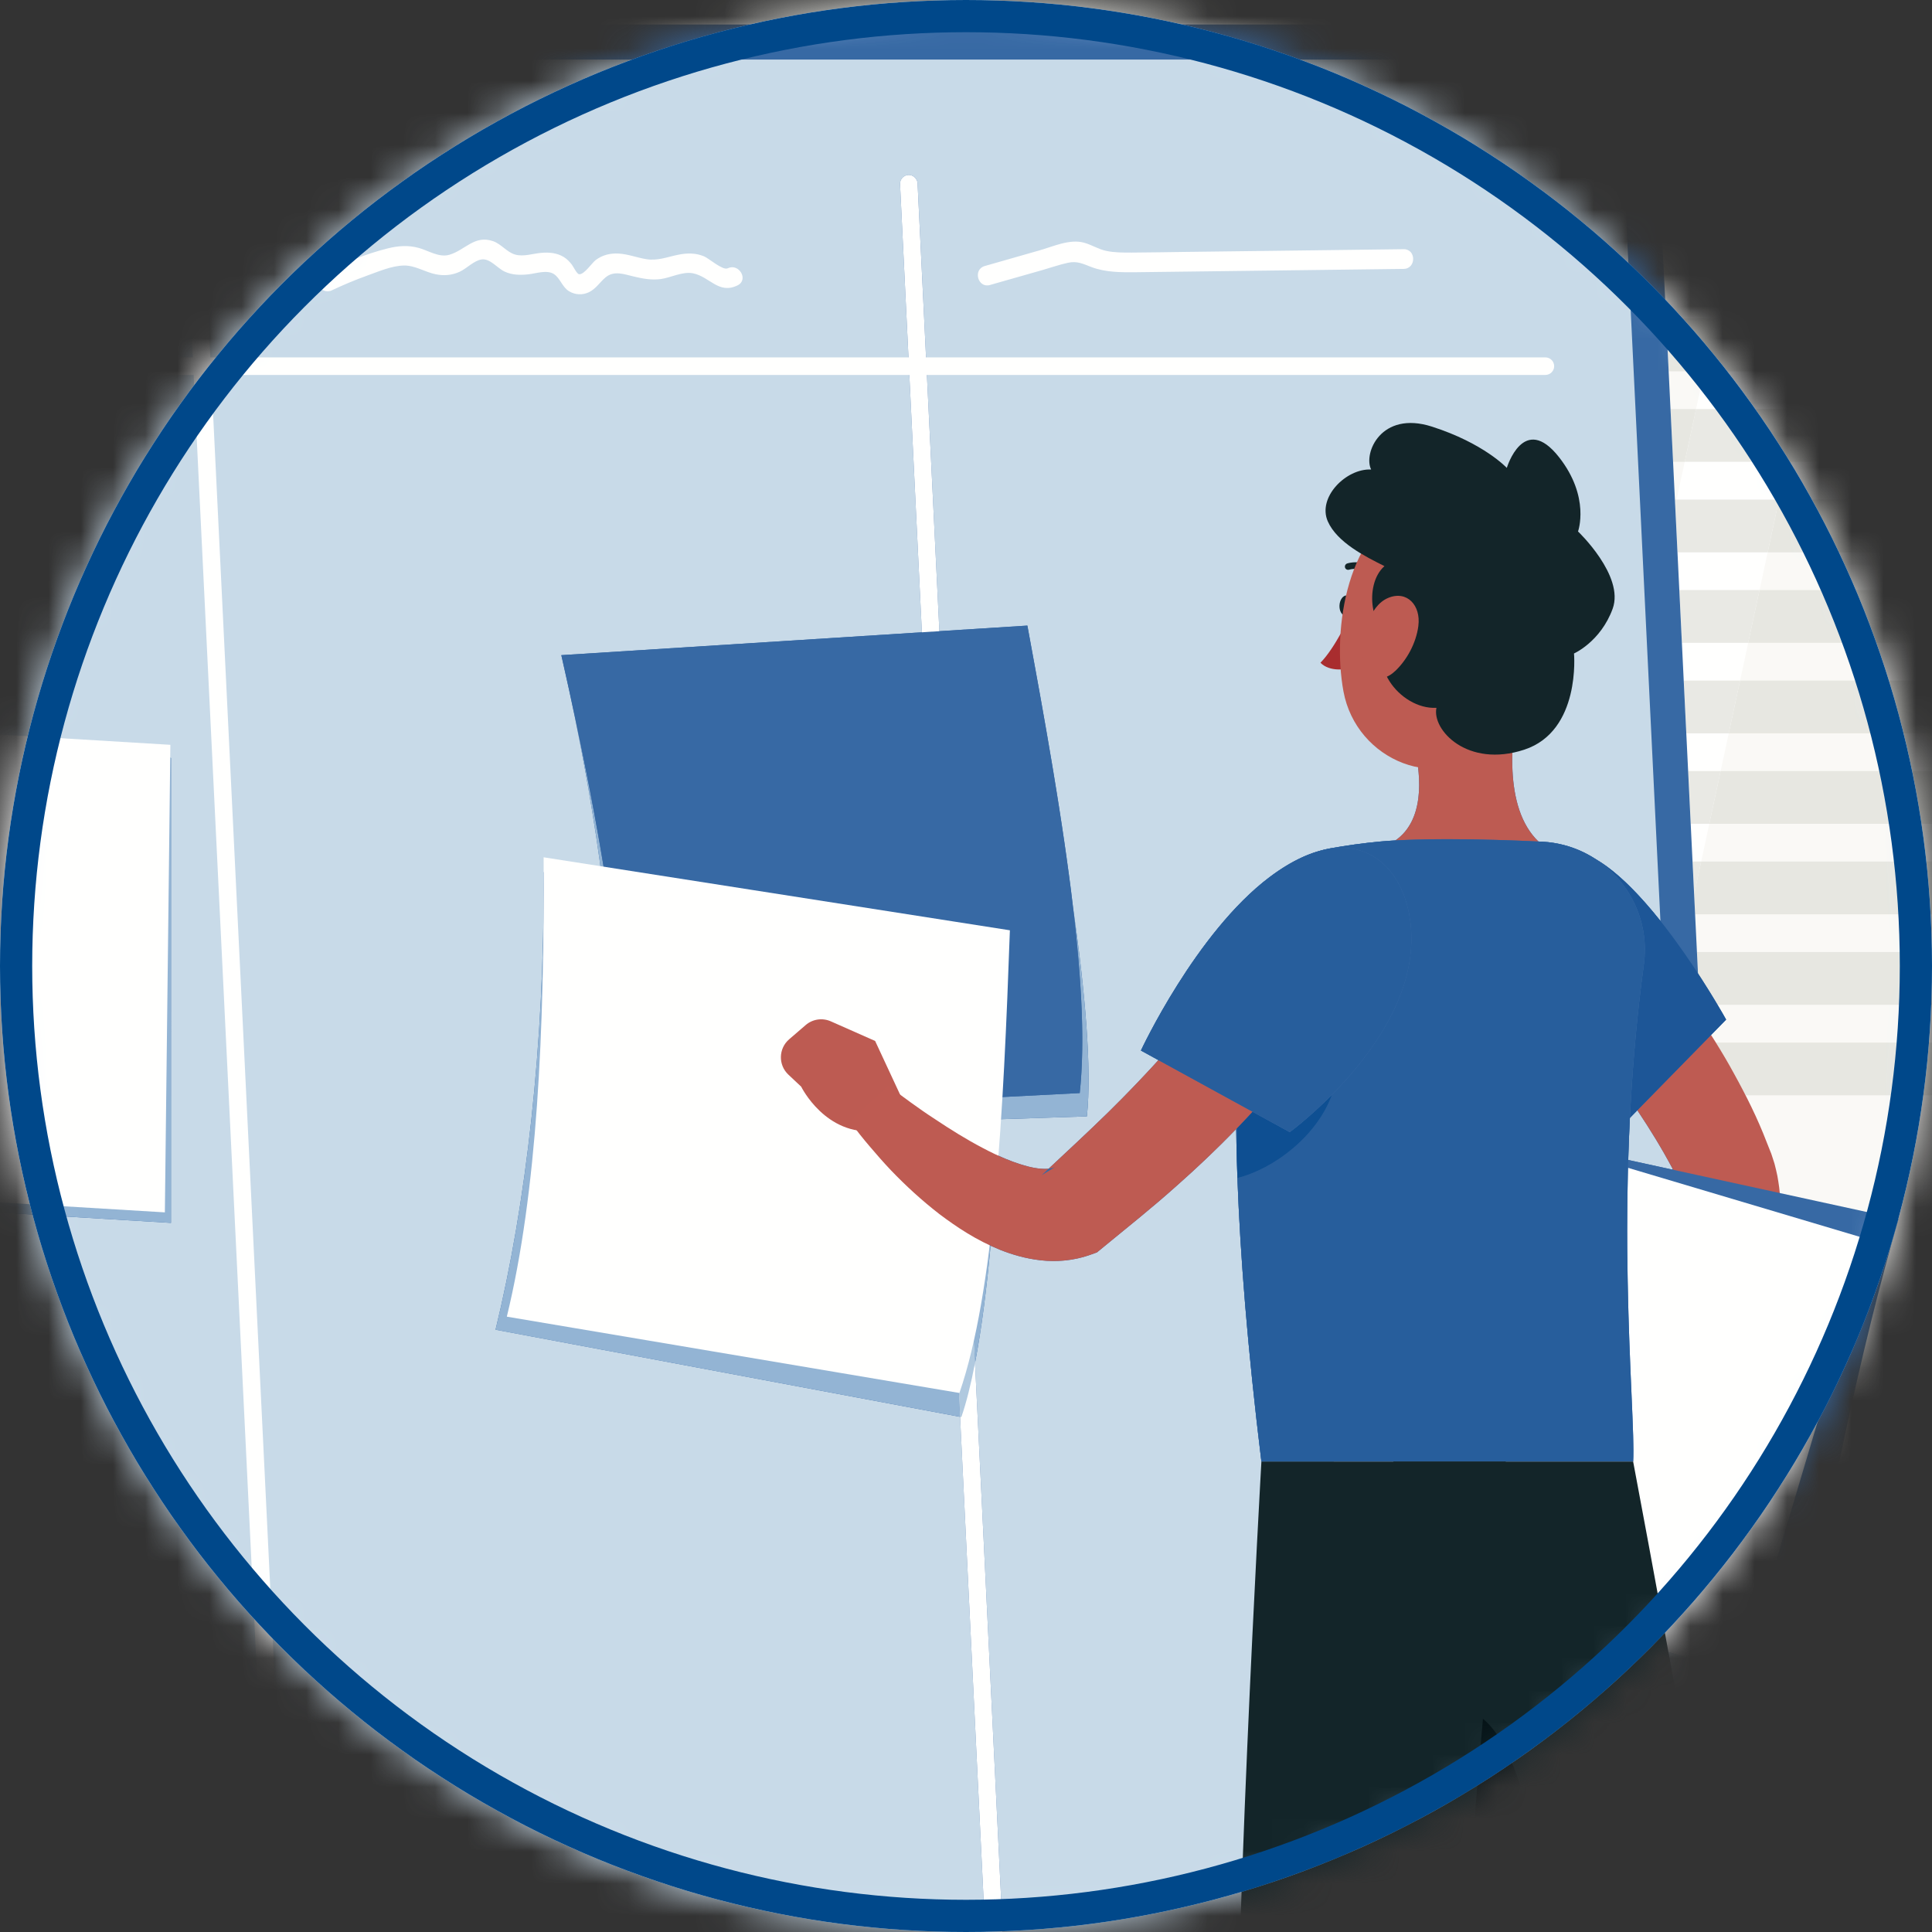 <svg xmlns="http://www.w3.org/2000/svg" xmlns:xlink="http://www.w3.org/1999/xlink" width="60" height="60" viewBox="0 0 60 60">
    <rect x="0" y="0" width="60" height="60" fill="#333333" stroke="none"/>
    <defs>
        <circle id="woy8uozsua" cx="30" cy="30" r="30"/>
        <circle id="m2jdcaigac" cx="30" cy="30" r="30"/>
    </defs>
    <g fill="none" fill-rule="evenodd">
        <g>
            <mask id="raa9b54xeb" fill="#fff">
                <use xlink:href="#woy8uozsua"/>
            </mask>
            <use fill="#DBECFF" xlink:href="#woy8uozsua"/>
            <g mask="url(#raa9b54xeb)">
                <g>
                    <g>
                        <path fill="#E4E4DE" d="M1.774.192C.872.192.137.927.137 1.83v81.429c0 .903.735 1.637 1.637 1.637h57.93c.903 0 1.637-.734 1.637-1.637V1.829c0-.902-.734-1.637-1.637-1.637H1.774m57.93 84.78H1.774c-.944 0-1.712-.769-1.712-1.713V1.829C.062.887.83.118 1.774.118h57.93c.944 0 1.712.769 1.712 1.713v81.429c0 .944-.768 1.712-1.712 1.712M66.664.192c-.903 0-1.638.735-1.638 1.638v81.429c0 .903.735 1.637 1.638 1.637h57.93c.902 0 1.637-.734 1.637-1.637V1.829c0-.902-.735-1.637-1.638-1.637h-57.93m57.93 84.78h-57.93c-.944 0-1.712-.769-1.712-1.713V1.829c0-.943.769-1.712 1.713-1.712h57.93c.943 0 1.712.769 1.712 1.713v81.429c0 .944-.769 1.712-1.713 1.712" transform="translate(-62 -6) translate(11.4)"/>
                    </g>
                    <path fill="#DDDED8" d="M59.147 65.893L129.242 65.893 129.242 4.828 59.147 4.828z" transform="translate(-62 -6)"/>
                    <path fill="#EAEAE5" d="M60.129 65.893L131.345 65.893 131.345 4.828 60.129 4.828z" transform="translate(-62 -6)"/>
                    <path fill="#DDDED8" d="M59.147 67.076L129.242 67.076 129.242 65.893 59.147 65.893z" transform="translate(-62 -6)"/>
                    <path fill="#EAEAE5" d="M61.25 67.076L132.466 67.076 132.466 65.893 61.25 65.893z" transform="translate(-62 -6)"/>
                    <path fill="#FAF9F6" d="M63.074 63.996L128.401 63.996 128.401 6.725 63.074 6.725z" transform="translate(-62 -6)"/>
                    <path fill="#FFFFFE" d="M83.959 63.996L96.273 6.725 104.43 6.725 92.116 63.996 83.959 63.996M74.436 63.996L86.75 6.725 94.907 6.725 82.593 63.996 74.436 63.996" transform="translate(-62 -6)"/>
                    <path fill="#EAEAE5" d="M64.611 6.88v53.516c0 .085.108.155.24.155h.319c.132 0 .24-.07.24-.155V6.88c0-.086-.108-.155-.24-.155h-.318c-.133 0-.241.07-.241.155" transform="translate(-62 -6)"/>
                    <path fill="#FFFFFE" d="M104.935 63.996L117.248 6.725 120.429 6.725 108.115 63.996 104.935 63.996" transform="translate(-62 -6)"/>
                    <path fill="#E7E7E1" d="M128.027 9.101h-8.11l.353-1.638h7.757V9.1m-11.29 0h-3.324l-.08-1.638h3.757l-.353 1.638" transform="translate(-62 -6)"/>
                    <path fill="#E9E9E4" d="M119.918 9.101L116.737 9.101 117.09 7.463 120.27 7.463 119.918 9.101" transform="translate(-62 -6)"/>
                    <path fill="#E7E7E1" d="M128.027 14.722h-9.318l.352-1.638h8.966v1.638m-12.498 0h-1.843l-.08-1.638h2.275l-.352 1.638" transform="translate(-62 -6)"/>
                    <path fill="#E9E9E4" d="M118.709 14.722L115.529 14.722 115.881 13.084 119.061 13.084 118.709 14.722" transform="translate(-62 -6)"/>
                    <path fill="#E7E7E1" d="M128.027 20.343h-10.526l.352-1.639h10.174v1.639m-13.707 0h-.36l-.08-1.639h.793l-.353 1.639" transform="translate(-62 -6)"/>
                    <path fill="#E9E9E4" d="M117.501 20.343L114.32 20.343 114.673 18.704 117.853 18.704 117.501 20.343" transform="translate(-62 -6)"/>
                    <path fill="#E7E7E1" d="M128.027 25.963L116.292 25.963 116.644 24.325 128.027 24.325 128.027 25.963" transform="translate(-62 -6)"/>
                    <path fill="#E9E9E4" d="M116.292 25.963L114.234 25.963 114.154 24.325 116.644 24.325 116.292 25.963" transform="translate(-62 -6)"/>
                    <path fill="#E7E7E1" d="M128.027 31.584L115.084 31.584 115.436 29.946 128.027 29.946 128.027 31.584" transform="translate(-62 -6)"/>
                    <path fill="#E9E9E4" d="M115.084 31.584L114.508 31.584 114.428 29.946 115.436 29.946 115.084 31.584" transform="translate(-62 -6)"/>
                    <path fill="#E7E7E1" d="M128.027 37.205h-12.685c-.15-.252-.358-.592-.608-.974l-.033-.664h13.326v1.638M128.027 11.912h-8.713l.352-1.639h8.361v1.639m-11.894 0h-2.583l-.08-1.639h3.016l-.353 1.639" transform="translate(-62 -6)"/>
                    <path fill="#E9E9E4" d="M119.314 11.912L116.133 11.912 116.486 10.273 119.666 10.273 119.314 11.912" transform="translate(-62 -6)"/>
                    <path fill="#E7E7E1" d="M128.027 17.532h-9.922l.352-1.638h9.57v1.638m-13.102 0h-1.102l-.08-1.638h1.534l-.352 1.638" transform="translate(-62 -6)"/>
                    <path fill="#E9E9E4" d="M118.105 17.532L114.925 17.532 115.277 15.894 118.457 15.894 118.105 17.532" transform="translate(-62 -6)"/>
                    <path fill="#E7E7E1" d="M128.027 23.153h-11.13l.352-1.638h10.778v1.638m-14-1.444l-.01-.194h.051l-.041.194" transform="translate(-62 -6)"/>
                    <path fill="#E9E9E4" d="M116.897 23.153L114.097 23.153 114.027 21.709 114.068 21.515 117.249 21.515 116.897 23.153" transform="translate(-62 -6)"/>
                    <path fill="#E7E7E1" d="M128.027 28.774L115.688 28.774 116.04 27.136 128.027 27.136 128.027 28.774" transform="translate(-62 -6)"/>
                    <path fill="#E9E9E4" d="M115.688 28.774L114.371 28.774 114.291 27.136 116.04 27.136 115.688 28.774" transform="translate(-62 -6)"/>
                    <path fill="#E7E7E1" d="M128.027 34.395L114.644 34.395 114.614 33.769 114.832 32.756 128.027 32.756 128.027 34.395" transform="translate(-62 -6)"/>
                    <path fill="#E9E9E4" d="M114.614 33.769L114.565 32.756 114.832 32.756 114.614 33.769" transform="translate(-62 -6)"/>
                    <path fill="#E7E7E1" d="M128.027 40.016H116.21c-.116-.227-.236-.45-.358-.671-.179-.331-.368-.652-.565-.968h12.74v1.639" transform="translate(-62 -6)"/>
                    <path fill="#3769A4" d="M116.021 74.147h-90.02c-.283 0-.517-.223-.53-.506L22.24 7.318c-.015-.303.227-.558.531-.558h90.02c.284 0 .518.223.531.506l3.23 66.324c.014.303-.228.557-.532.557" transform="translate(-62 -6)"/>
                    <path fill="#C8DAE8" d="M110.011 73.059H27.037c-.284 0-.518-.223-.531-.506L23.382 8.406c-.014-.303.228-.557.532-.557h87.843c.284 0 .517.222.531.506l1.278 26.245c-.624-.785-1.324-1.517-1.997-1.91-.48-.317-1.047-.516-1.666-.55l-.126-.006c-1.091-1.054-.876-3.242-.547-4.821l-3.31 1.846c.25 1.06.28 2.342-.584 2.941-.165.01-.321.02-.467.034-.542.05-1.075.127-1.55.211-.119.021-.237.05-.351.084-.466.13-.981.39-1.54.81-2.293 1.728-3.995 5.386-3.995 5.386l.543.298c-.504.556-1.03 1.1-1.572 1.633-.594.582-1.19 1.133-1.837 1.738l-.054.005-.066.002c-.14 0-.315-.023-.502-.07-.305-.077-.64-.202-.981-.359.02-.374.037-.746.051-1.112l2.739-.09c.159-1.472-.059-3.925-.426-6.465-.313-2.66-.85-5.69-1.422-8.777l-2.733.173-.677-13.909c-.007-.146-.136-.259-.274-.259h-.011c-.15.008-.266.135-.259.285l.678 13.918-11.197.71.102.455.002.007.158.716c.436 2.011.772 3.972 1.015 5.846l-1.825-.285c.029 5.393-.551 10.33-1.495 14.21l14.427 2.706.935 19.214c.007.146.127.26.271.26l.014-.001c.15-.007.266-.135.259-.285l-1.016-20.86c.202-1.052.362-2.313.484-3.642.097.044.196.087.297.128.37.147.782.27 1.253.324.131.015.268.023.41.023.363 0 .755-.056 1.142-.195l.202-.073.247-.203c.696-.573 1.483-1.197 2.213-1.852.639-.565 1.264-1.156 1.864-1.777.004.324.01.66.02 1.01.005.166.01.337.017.512.086 2.354.31 5.25.745 8.807h2.242l-.771 2.589 1.61.48-.02.132 1.736.378.083.025c.943 4.331 2.532 11.62 3.604 16.468l.353 1.596M47.984 62.782l.314 6.433c.007.146.127.26.271.26h.014c.15-.008.266-.136.259-.286l-.315-6.462 7.604-.772c-.039-3.39-1.782-11.26-2.815-14.21l-5.487.652-.47-9.653 1.707-.091c-.768-5.102-1.326-10.003-1.489-14.527l-.928.036-.607-12.47c-.007-.146-.133-.259-.273-.259h-.012c-.15.008-.266.135-.259.285l.607 12.465-12.683.49c-.03 4.149.32 9.752 1.156 14.76l12.238-.66.471 9.688-7.986.949c1.49 5.255 1.552 10.019 1.966 14.055l6.717-.683m4.764-34.121l-.001 14.438 14.563.879.001-14.439-14.564-.879m62.245 35.23c-.406-2.324-.818-4.613-1.177-6.584l.87.26.307 6.324m-1.05-21.566l-1.376-.3c.013-.428.03-.865.052-1.308l.23-.236c.399.596.77 1.2 1.092 1.809l.002.035m-19.18-.08l.036-.022c-.01.008-.022.015-.036.022" transform="translate(-62 -6)"/>
                    <path fill="#FFFFFE" d="M93.023 69.474c-.144 0-.264-.113-.271-.259l-2.8-57.497c-.007-.15.109-.277.259-.285.142-.006.277.109.285.26l2.8 57.496c.007.15-.11.278-.26.285h-.013M70.796 69.474c-.144 0-.264-.113-.271-.259l-2.8-57.497c-.007-.15.109-.277.26-.285.147-.006.276.109.284.26l2.8 57.496c.007.15-.11.278-.26.285h-.013" transform="translate(-62 -6)"/>
                    <path fill="#FFFFFE" d="M109.993 17.644h-83.44c-.15 0-.272-.122-.272-.272 0-.15.122-.273.272-.273h83.44c.15 0 .273.122.273.273 0 .15-.122.272-.273.272M72.31 15.014c.357-.168.719-.321 1.09-.454.353-.126.764-.307 1.143-.314.345-.006.65.2.98.27.26.055.514.034.756-.078.216-.1.436-.341.672-.38.268-.042.492.27.72.376.236.11.489.113.742.085.232-.026.572-.147.787-.009.2.129.26.408.476.537.188.113.422.122.617.026.217-.107.335-.309.514-.459.264-.22.572-.098.874-.027.279.067.549.117.836.08.316-.043.68-.243 1.002-.18.525.105.798.663 1.387.375.354-.173.044-.701-.309-.529-.15.073-.584-.31-.73-.371-.263-.111-.532-.106-.808-.05-.341.069-.637.195-.992.136-.286-.047-.56-.156-.851-.173-.26-.016-.502.042-.713.198-.118.088-.37.473-.523.442-.07-.015-.179-.244-.223-.3-.071-.09-.15-.173-.248-.233-.21-.129-.455-.151-.694-.13-.26.021-.556.128-.815.054-.26-.074-.429-.326-.686-.416-.582-.201-.862.276-1.359.422-.322.095-.652-.132-.955-.214-.325-.088-.634-.065-.959.016-.702.175-1.387.463-2.04.771-.356.168-.045.696.31.53M92.746 14.85l1.634-.465c.259-.074.519-.166.781-.223.298-.066.477.035.743.135.436.163.913.161 1.372.157.544-.005 1.089-.013 1.633-.02l6.682-.083c.394-.005.395-.617 0-.612l-6.83.085c-.537.006-1.074.018-1.61.02-.264 0-.535.003-.794-.052-.246-.051-.453-.19-.692-.255-.445-.123-.954.117-1.377.237l-1.704.487c-.379.107-.218.698.162.59" transform="translate(-62 -6)"/>
                    <path fill="#93B4D4" d="M67.31 43.978L52.747 43.099 52.748 28.66 67.311 29.539 67.31 43.978" transform="translate(-62 -6)"/>
                    <path fill="#FFFFFE" d="M67.12 43.651L52.556 42.773 52.728 28.253 67.291 29.131 67.12 43.651" transform="translate(-62 -6)"/>
                    <path fill="#93B4D4" d="M93.015 40.76l.024-.686 2.493-.128c.165-1.53.06-3.506-.204-5.741.367 2.54.585 4.993.426 6.465l-2.739.09m-12.193-7.372l-.112-.017c-.243-1.875-.58-3.836-1.015-5.847.444 2.023.83 3.99 1.127 5.864" transform="translate(-62 -6)"/>
                    <path fill="#3769A4" d="M81.445 40.67l14.087-.724c.361-3.351-.574-8.838-1.626-14.518l-14.474.919c1.207 5.314 2.077 10.29 2.013 14.323" transform="translate(-62 -6)"/>
                    <path fill="#93B4D4" d="M91.817 50.001L77.39 47.296c.944-3.88 1.524-8.818 1.495-14.211l1.825.285c.367 2.828.523 5.461.487 7.777l7.262-.238c.184.251.363.475.558.702.212.25.429.499.657.738.459.477.95.93 1.498 1.354.114.086.23.171.35.255l.294 6.043m.464-1.671l-.195-4.003c.214.128.439.25.679.36-.122 1.33-.282 2.59-.484 3.643m.684-6.458c-.15-.069-.3-.144-.45-.224-.192-.1-.383-.208-.575-.321l-.026-.53 1.102-.037c-.014.366-.031.738-.051 1.112m-1.587-.893l-.242-.157.234-.008.008.165" transform="translate(-62 -6)"/>
                    <path fill="#B0C9DF" d="M91.856 50.008l-.04-.007-.294-6.043c.18.127.367.251.563.369l.195 4.003c-.125.65-.266 1.22-.424 1.678m.083-8.681c-.188-.111-.375-.227-.562-.348l-.008-.165.544-.018.026.53" transform="translate(-62 -6)"/>
                    <path fill="#719CC6" d="M81.197 41.147c.036-2.316-.12-4.949-.487-7.776l.112.017c.419 2.64.658 5.099.623 7.282l7.534-.387-.58.544.06.082-7.263.238m9.939-.325l-.104-.07c-.26-.168-.52-.35-.775-.535l1.081-.055.032.652-.234.008m.778-.026l-.032-.663 1.158-.059-.024.686-1.102.036" transform="translate(-62 -6)"/>
                    <path fill="#83A9CE" d="M91.369 40.814L91.337 40.162 91.881 40.133 91.913 40.796 91.369 40.814" transform="translate(-62 -6)"/>
                    <path fill="#3769A4" d="M81.445 40.67c.035-2.183-.204-4.642-.623-7.282l12.191 1.909c.073 1.081.087 2.828.026 4.777l-1.158.06-.544.028-1.08.055c-.23-.167-.456-.335-.675-.498l-.603.564-7.534.387" transform="translate(-62 -6)"/>
                    <path fill="#FFFFFE" d="M77.74 46.89l14.056 2.37c1.088-3.155 1.364-8.656 1.567-14.369l-14.48-2.267c.029 5.393-.2 10.386-1.143 14.266" transform="translate(-62 -6)"/>
                    <path fill="#BE5B52" d="M111.79 33.815c.288.302.531.57.779.865.247.288.487.579.724.874.472.591.924 1.2 1.35 1.83.424.636.84 1.277 1.21 1.96.375.68.727 1.38 1.015 2.133l.111.279.028.07.034.103.067.207c.034.13.064.257.09.382.02.12.042.242.056.357.054.461.058.882.044 1.29-.024.813-.134 1.575-.26 2.324-.27 1.497-.657 2.92-1.16 4.34l-1.58-.362c.118-1.412.226-2.851.265-4.237.024-.692.014-1.38-.032-2.017-.025-.317-.068-.621-.128-.876l-.046-.177-.05-.143-.17-.347c-.575-1.161-1.336-2.304-2.147-3.412-.407-.554-.835-1.099-1.269-1.64-.216-.27-.437-.538-.66-.801l-.66-.767 2.39-2.235" transform="translate(-62 -6)"/>
                    <path fill="#BD5B52" d="M114.492 49.874l-1.094 1.175 2.135 1.259s.738-.982.45-1.986l-1.49-.448M111.978 52.783L114.057 53.512 115.533 52.308 113.398 51.049 111.978 52.783" transform="translate(-62 -6)"/>
                    <path fill="#3769A4" d="M117.967 57.587l-13.731-2.995c.733-4.817 1.711-9.413 2.995-13.731l13.73 2.994c-1.212 4.2-2.17 8.847-2.994 13.732" transform="translate(-62 -6)"/>
                    <path fill="#FFFFFE" d="M116.114 57.991L102.645 53.98 106.656 40.51 120.126 44.521 116.114 57.991" transform="translate(-62 -6)"/>
                    <path fill="#132529" d="M104.01 24.816c-.009.174-.108.311-.222.306-.114-.004-.198-.149-.189-.323.01-.174.109-.311.223-.307.113.005.198.15.189.324" transform="translate(-62 -6)"/>
                    <path fill="#A92D2F" d="M103.918 25.128s-.45.987-.91 1.454c.292.3.822.19.822.19l.088-1.644" transform="translate(-62 -6)"/>
                    <path fill="#132529" d="M104.699 23.876l.065-.038c.035-.045.028-.109-.016-.144-.441-.349-.891-.202-.91-.195-.054.018-.083.076-.066.13.018.053.076.08.129.063.014-.004.367-.115.719.163.023.018.051.025.079.02" transform="translate(-62 -6)"/>
                    <path fill="#BD5B52" d="M109.23 27.313c-.33 1.58-.544 3.767.547 4.82 0 0-.452 1.603-3.386 1.603-3.227 0-1.535-1.406-1.535-1.406 1.347-.417 1.355-1.944 1.064-3.171l3.31-1.846" transform="translate(-62 -6)"/>
                    <path fill="#3769A4" d="M110.644 32.392c2.07.022 4.963 5.273 4.963 5.273L112.4 40.94s-2.103-.979-3.271-3.368c-1.224-2.503-.6-5.202 1.515-5.18" transform="translate(-62 -6)"/>
                    <path fill="#1D5697" d="M112.618 40.716c.076-1.527.21-3.134.434-4.767.02-.153.03-.306.031-.457 0-1.152-.594-2.195-1.514-2.802 1.912 1.115 4.038 4.975 4.038 4.975l-.468.478-2.521 2.573" transform="translate(-62 -6)"/>
                    <path fill="#3769A4" d="M100.823 34.785c-.47 2.332-.808 7.12.351 16.606h11.546c.088-1.537-.654-8.242.332-15.442.266-1.943-1.19-3.7-3.149-3.809l-.126-.006c-1.474-.072-3.61-.118-4.908 0-.542.05-1.075.127-1.55.211-1.253.222-2.243 1.192-2.496 2.44" transform="translate(-62 -6)"/>
                    <path fill="#275E9C" d="M112.72 51.39h-11.546c-.435-3.556-.659-6.452-.745-8.806 1.162-.293 2.48-1.321 2.937-2.587 1.038-1.052 2.333-2.714 2.455-4.55.006-.1.01-.199.01-.297 0-1.528-.797-2.82-2.174-2.82-.215 0-.446.031-.69.099.115-.035.233-.063.353-.084.474-.084 1.007-.162 1.549-.211.573-.052 1.308-.072 2.079-.072.975 0 2.005.032 2.829.072l.126.006c1.804.1 3.181 1.599 3.18 3.352 0 .151-.01.304-.031.457-.404 2.946-.518 5.81-.518 8.27 0 3.2.193 5.718.193 6.85 0 .124-.002.232-.007.322m-12.307-9.32c-.01-.349-.017-.685-.021-1.01l.03-.03c-.018.322-.018.67-.01 1.04" transform="translate(-62 -6)"/>
                    <path fill="#9AA9B8" d="M100.43 42.584c-.007-.175-.013-.346-.017-.512.005.167.01.338.017.512" transform="translate(-62 -6)"/>
                    <path fill="#0E4F92" d="M100.43 42.584c-.007-.174-.013-.345-.017-.512-.01-.372-.009-.72.009-1.042l.252-.264.224-.241 1.156.634s.595-.435 1.312-1.162c-.456 1.266-1.775 2.294-2.936 2.587" transform="translate(-62 -6)"/>
                    <path fill="#BD5B52" d="M109.83 24.683c-.246 2.131-.28 3.39-1.418 4.442-1.71 1.584-4.294.498-4.69-1.655-.356-1.938.105-5.098 2.24-5.863 2.105-.754 4.113.944 3.868 3.076" transform="translate(-62 -6)"/>
                    <path fill="#132529" d="M105.282 25.594c-.662.15-.962-1.413-.287-2.013-.6-.3-1.468-.734-1.758-1.387-.332-.75.57-1.65 1.345-1.613-.25-.5.305-1.838 1.885-1.333 1.616.517 2.328 1.283 2.328 1.283s.522-1.733 1.622-.333c.977 1.244.59 2.307.59 2.307s1.45 1.377 1.075 2.401c-.375 1.025-1.2 1.388-1.2 1.388s.22 2.409-1.545 2.988c-1.764.578-2.874-.613-2.727-1.3-1.14.062-2.303-1.463-1.328-2.388" transform="translate(-62 -6)"/>
                    <path fill="#BD5B52" d="M106.049 25.437c-.073.556-.37 1.066-.707 1.39-.506.49-.975.14-1.015-.494-.035-.57.186-1.512.781-1.763.587-.247 1.024.232.94.867M90.022 40.142l-.844-1.814-2.296 1.42s.757 1.545 2.323 1.374l.817-.98M87.02 37.835l-.512.441c-.333.287-.343.798-.024 1.098l.398.374 2.296-1.42-1.378-.61c-.26-.114-.564-.07-.78.117" transform="translate(-62 -6)"/>
                    <path fill="#132529" d="M105.27 51.39s3.602 16.581 4.98 22.736c1.509 6.74 9.447 27.23 9.447 27.23l3.485-1.888s-3.728-16.076-6.453-24.846c-.988-7.25-4.01-23.231-4.01-23.231h-7.45" transform="translate(-62 -6)"/>
                    <path fill="#051317" d="M110.362 74.606l-.067-.282c-.014-.06-.028-.119-.04-.177l-.005-.02-.238-1.068-.354-1.596c-.777-3.52-1.828-8.329-2.706-12.357.087-.029.18-.042.278-.042.052 0 .105.004.158.011 2.714.362 3.024 9.91 2.974 15.531" transform="translate(-62 -6)"/>
                    <path fill="#132529" d="M101.174 51.39s-.918 16.14-.767 22.723c.156 6.847 2.08 29.266 2.08 29.266h3.656s.598-22.02.847-28.744c.271-7.33 1.773-23.244 1.773-23.244h-7.589" transform="translate(-62 -6)"/>
                    <path fill="#BE5B52" d="M104.287 35.902c-.497.894-1.066 1.74-1.665 2.557-.606.811-1.261 1.578-1.948 2.306-.686.73-1.406 1.42-2.147 2.074-.73.655-1.516 1.28-2.212 1.852l-.247.203-.202.073c-.537.193-1.084.227-1.552.172-.47-.054-.882-.177-1.253-.324-.74-.298-1.337-.697-1.889-1.112-.547-.424-1.04-.877-1.498-1.354-.228-.24-.445-.488-.657-.738-.216-.252-.413-.499-.618-.784l1.183-1.108c.462.343.955.714 1.449 1.033.491.328.988.637 1.483.896.49.262.992.473 1.43.582.219.056.419.077.569.069.152-.01.24-.043.285-.077l-.449.276c.732-.686 1.394-1.296 2.055-1.942.654-.642 1.28-1.3 1.879-1.975.593-.68 1.165-1.37 1.692-2.089.533-.715 1.011-1.46 1.47-2.212l2.842 1.622" transform="translate(-62 -6)"/>
                    <path fill="#3769A4" d="M105.82 35.448c-.205 3.104-3.766 5.71-3.766 5.71l-4.621-2.533s1.702-3.658 3.995-5.385c2.833-2.134 4.55-.155 4.393 2.208" transform="translate(-62 -6)"/>
                    <path fill="#275E9C" d="M102.054 41.159l-4.078-2.236-.543-.298s1.702-3.658 3.995-5.385c.85-.64 1.6-.91 2.23-.91 1.376 0 2.172 1.292 2.173 2.82 0 .098-.004.197-.01.298-.206 3.104-3.767 5.71-3.767 5.71" transform="translate(-62 -6)"/>
                </g>
            </g>
            <circle cx="30" cy="30" r="29.5" stroke="#00488A"/>
        </g>
    </g>
</svg>
